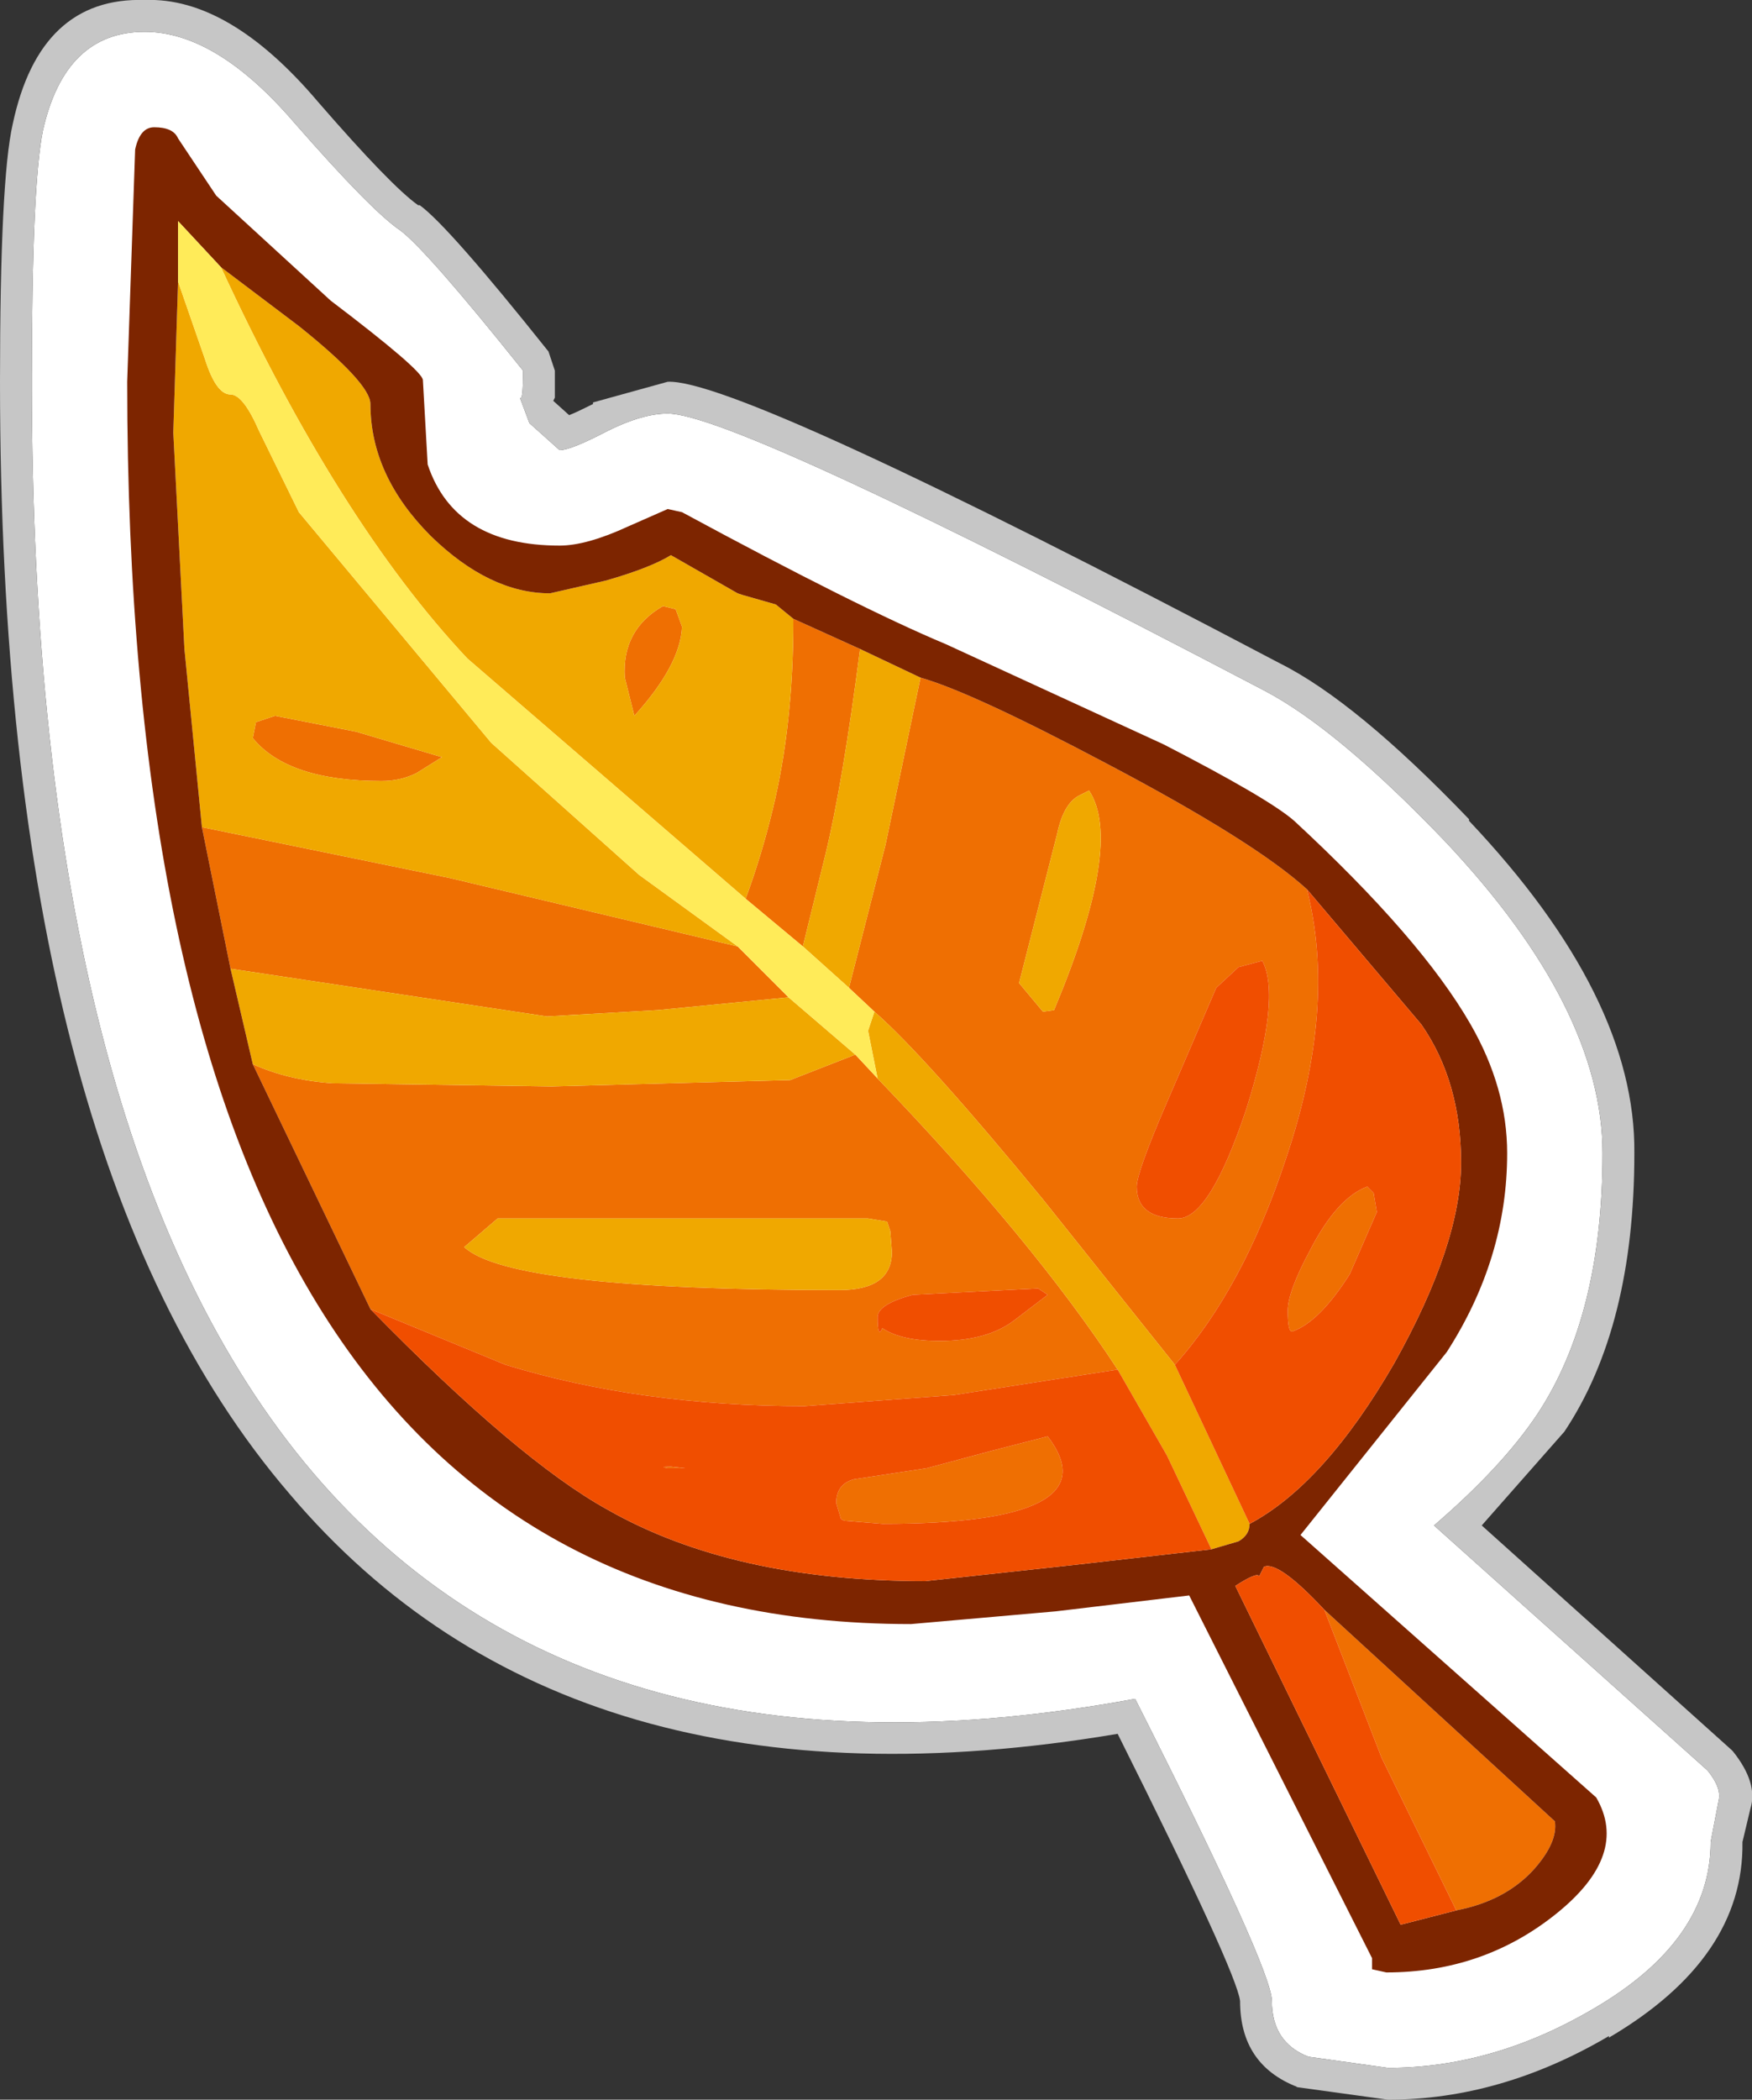 <?xml version="1.0" encoding="UTF-8" standalone="no"?>
<svg xmlns:ffdec="https://www.free-decompiler.com/flash" xmlns:xlink="http://www.w3.org/1999/xlink" ffdec:objectType="shape" height="66.0px" width="55.1px" xmlns="http://www.w3.org/2000/svg">
  <rect width="100%" height="100%" fill="#333333" stroke="none"/>
  <g transform="matrix(1.0, 0.0, 0.0, 1.0, 27.55, 33.0)">
    <path d="M22.85 3.25 Q22.85 8.35 20.8 11.45 19.7 13.1 17.55 14.95 L26.15 22.65 Q26.6 23.2 26.5 23.6 L26.25 24.9 Q26.25 28.0 22.55 30.15 19.4 32.0 16.1 32.0 L13.6 31.65 Q12.45 31.2 12.45 29.9 12.45 28.9 8.15 20.4 -8.95 23.55 -17.7 13.3 -26.55 2.9 -26.55 -21.0 -26.55 -27.2 -26.2 -28.9 -25.5 -32.0 -23.0 -32.0 -20.75 -32.0 -18.3 -29.15 -15.85 -26.35 -14.95 -25.75 -14.1 -25.1 -11.1 -21.35 -11.1 -20.35 -11.2 -20.5 L-10.9 -19.7 -9.95 -18.85 Q-9.6 -18.85 -8.45 -19.45 -7.35 -20.0 -6.55 -20.0 -4.4 -20.0 12.2 -11.3 14.5 -10.1 17.9 -6.55 22.85 -1.3 22.85 3.25" fill="#ffffff" fill-rule="evenodd" stroke="none"/>
    <path d="M22.85 3.25 Q22.85 -1.3 17.9 -6.55 14.5 -10.1 12.2 -11.3 -4.4 -20.0 -6.55 -20.0 -7.35 -20.0 -8.45 -19.45 -9.6 -18.85 -9.95 -18.85 L-10.9 -19.7 -11.2 -20.5 Q-11.1 -20.35 -11.1 -21.35 -14.1 -25.1 -14.95 -25.75 -15.85 -26.35 -18.3 -29.15 -20.75 -32.0 -23.0 -32.0 -25.5 -32.0 -26.2 -28.9 -26.55 -27.2 -26.55 -21.0 -26.55 2.9 -17.7 13.3 -8.95 23.55 8.15 20.4 12.45 28.9 12.45 29.9 12.45 31.2 13.6 31.65 L16.1 32.0 Q19.4 32.0 22.55 30.15 26.25 28.0 26.25 24.9 L26.5 23.6 Q26.6 23.2 26.15 22.65 L17.55 14.95 Q19.7 13.1 20.8 11.45 22.85 8.35 22.85 3.25 M23.85 3.25 Q23.85 8.7 21.65 12.0 L19.05 14.95 26.9 22.0 26.95 22.05 Q27.75 23.05 27.5 23.85 L27.25 24.9 Q27.3 28.55 23.05 31.05 L23.05 31.0 Q19.65 33.0 16.1 33.0 L13.2 32.6 13.25 32.6 Q11.45 31.9 11.45 29.9 11.35 29.0 7.6 21.5 -9.6 24.4 -18.45 13.95 -27.55 3.35 -27.55 -21.0 -27.55 -27.35 -27.15 -29.1 -26.3 -33.1 -23.0 -33.0 -20.35 -33.1 -17.55 -29.8 -15.25 -27.15 -14.4 -26.55 L-14.35 -26.55 Q-13.45 -25.9 -10.3 -21.95 L-10.1 -21.35 -10.1 -20.5 -10.15 -20.4 -9.65 -19.95 Q-9.4 -20.05 -8.9 -20.3 L-8.9 -20.35 -6.55 -21.0 Q-4.3 -21.1 12.7 -12.15 15.1 -10.95 18.65 -7.25 L18.65 -7.2 Q23.9 -1.65 23.85 3.25" fill="#c6c6c6" fill-rule="evenodd" stroke="none"/>
    <path d="M-0.85 -1.95 L0.3 -6.45 1.4 -11.7 Q3.0 -11.25 7.25 -9.0 11.9 -6.55 13.55 -5.05 14.5 -1.35 12.9 3.4 11.55 7.5 9.4 9.9 L5.25 4.7 Q1.55 0.2 -0.05 -1.2 L-0.85 -1.95 M-0.5 -12.6 Q-1.05 -8.35 -1.6 -6.1 L-2.3 -3.25 -4.1 -4.75 Q-3.6 -6.1 -3.25 -7.55 -2.6 -10.2 -2.6 -13.5 L-2.6 -13.55 -0.5 -12.6 M5.6 -1.25 Q7.8 -6.5 6.7 -8.15 L6.4 -8.0 Q5.9 -7.75 5.7 -6.8 L4.5 -2.1 5.25 -1.2 5.6 -1.25 M-15.9 8.15 L-19.6 0.45 Q-18.5 0.95 -17.1 1.05 L-10.2 1.15 -2.7 0.95 -0.65 0.15 0.05 0.9 Q4.95 6.0 7.6 10.05 L2.45 10.85 -2.25 11.2 Q-7.4 11.2 -11.65 9.9 L-15.9 8.15 M-20.3 -2.55 L-21.2 -7.0 -13.4 -5.4 -4.35 -3.25 -2.75 -1.65 -6.85 -1.25 -10.35 -1.05 -20.3 -2.55 M9.5 5.3 Q10.5 5.3 11.65 1.85 12.75 -1.65 12.15 -2.8 L11.4 -2.6 10.7 -1.95 9.15 1.65 Q8.2 3.85 8.2 4.3 8.2 5.3 9.5 5.3 M13.1 8.85 Q12.95 8.9 12.95 8.2 12.95 7.6 13.65 6.3 14.5 4.65 15.45 4.3 L15.65 4.5 15.75 5.1 14.9 7.05 Q13.95 8.55 13.1 8.85 M-12.95 6.2 Q-11.5 7.55 -1.15 7.55 0.5 7.55 0.5 6.35 L0.45 5.7 0.35 5.4 -0.25 5.3 -11.9 5.3 -12.95 6.2 M5.1 7.5 L1.15 7.7 Q0.05 8.0 0.05 8.4 0.05 9.1 0.2 8.75 0.8 9.15 2.0 9.15 3.5 9.15 4.35 8.5 L5.4 7.7 5.1 7.5 M0.2 14.9 L-1.0 14.8 -1.1 14.75 -1.25 14.25 Q-1.25 13.65 -0.7 13.5 L1.6 13.15 3.65 12.6 5.4 12.15 Q7.5 14.9 0.2 14.9 M18.25 27.05 L15.9 22.25 14.1 17.6 21.35 24.25 Q21.45 24.9 20.7 25.75 19.8 26.75 18.25 27.05 M-7.9 -11.7 Q-8.0 -13.2 -6.7 -13.95 L-6.3 -13.85 -6.1 -13.3 Q-6.15 -12.1 -7.6 -10.5 L-7.9 -11.7 M-13.65 -9.2 L-14.45 -8.7 Q-14.95 -8.45 -15.55 -8.45 -18.5 -8.45 -19.6 -9.8 L-19.5 -10.3 -18.9 -10.5 -16.35 -10.0 -13.65 -9.2 M-6.55 13.15 Q-6.85 13.1 -6.45 13.1 L-6.0 13.15 -6.55 13.15" fill="#ef6f02" fill-rule="evenodd" stroke="none"/>
    <path d="M1.4 -11.7 L0.3 -6.45 -0.85 -1.95 -2.3 -3.25 -1.6 -6.1 Q-1.05 -8.35 -0.5 -12.6 L1.4 -11.7 M-0.05 -1.2 Q1.55 0.2 5.25 4.7 L9.4 9.9 11.75 14.9 Q11.75 15.25 11.4 15.45 L10.55 15.7 9.15 12.75 7.6 10.05 Q4.95 6.0 0.05 0.9 L-0.25 -0.6 -0.05 -1.2 M5.6 -1.25 L5.25 -1.2 4.5 -2.1 5.7 -6.8 Q5.9 -7.75 6.4 -8.0 L6.7 -8.15 Q7.8 -6.5 5.6 -1.25 M-19.6 0.45 L-20.3 -2.55 -10.35 -1.05 -6.85 -1.25 -2.75 -1.65 -0.65 0.15 -2.7 0.95 -10.2 1.15 -17.1 1.05 Q-18.5 0.95 -19.6 0.45 M-21.2 -7.0 L-21.75 -12.6 -22.1 -19.4 -21.95 -24.15 -21.1 -21.7 Q-20.75 -20.6 -20.3 -20.6 -19.9 -20.6 -19.4 -19.45 L-18.15 -16.9 -12.1 -9.65 -7.45 -5.5 -4.35 -3.25 -13.4 -5.4 -21.2 -7.0 M-20.6 -24.6 L-18.15 -22.75 Q-15.9 -20.95 -15.9 -20.3 -15.9 -18.05 -14.0 -16.15 -12.15 -14.35 -10.25 -14.35 L-8.5 -14.75 Q-7.1 -15.15 -6.45 -15.55 L-4.35 -14.35 -4.2 -14.3 -3.15 -14.0 -2.6 -13.55 -2.6 -13.5 Q-2.6 -10.2 -3.25 -7.55 -3.6 -6.1 -4.1 -4.75 L-12.85 -12.3 Q-16.9 -16.6 -20.6 -24.6 M-12.95 6.2 L-11.9 5.3 -0.25 5.3 0.35 5.4 0.45 5.7 0.5 6.35 Q0.5 7.55 -1.15 7.55 -11.5 7.55 -12.95 6.2 M-13.65 -9.2 L-16.35 -10.0 -18.9 -10.5 -19.5 -10.3 -19.6 -9.8 Q-18.5 -8.45 -15.55 -8.45 -14.95 -8.45 -14.45 -8.7 L-13.65 -9.2 M-7.9 -11.7 L-7.6 -10.5 Q-6.15 -12.1 -6.1 -13.3 L-6.3 -13.85 -6.7 -13.95 Q-8.0 -13.2 -7.9 -11.7" fill="#f0a800" fill-rule="evenodd" stroke="none"/>
    <path d="M13.55 -5.05 Q11.9 -6.55 7.25 -9.0 3.0 -11.25 1.4 -11.7 L-0.5 -12.6 -2.6 -13.55 -3.15 -14.0 -4.2 -14.3 -4.35 -14.35 -6.45 -15.55 Q-7.1 -15.15 -8.5 -14.75 L-10.25 -14.35 Q-12.15 -14.35 -14.0 -16.15 -15.9 -18.05 -15.9 -20.3 -15.9 -20.95 -18.15 -22.75 L-20.6 -24.6 -21.95 -26.05 -21.95 -24.15 -22.1 -19.4 -21.75 -12.6 -21.2 -7.0 -20.3 -2.55 -19.6 0.45 -15.9 8.15 Q-11.25 12.9 -8.45 14.45 -4.5 16.7 1.55 16.7 L6.15 16.2 10.55 15.7 11.4 15.45 Q11.75 15.25 11.75 14.9 14.1 13.65 16.3 9.85 18.4 6.1 18.4 3.55 18.4 1.0 17.15 -0.8 L13.55 -5.05 M13.35 15.25 L22.65 23.5 Q23.7 25.3 21.4 27.15 19.1 29.0 16.05 29.0 L15.6 28.9 15.6 28.55 9.85 17.15 5.65 17.65 1.1 18.05 Q-23.55 18.05 -23.55 -21.0 L-23.3 -28.3 Q-23.15 -29.0 -22.7 -29.0 -22.1 -29.0 -21.95 -28.65 L-20.75 -26.85 -17.15 -23.55 Q-14.25 -21.35 -14.25 -21.05 L-14.1 -18.4 Q-13.25 -15.85 -9.95 -15.85 -9.1 -15.85 -7.8 -16.45 L-6.55 -17.0 -6.1 -16.9 Q-0.55 -13.9 2.2 -12.75 L9.05 -9.6 Q12.35 -7.9 13.15 -7.2 17.15 -3.5 18.7 -0.8 19.85 1.2 19.85 3.25 19.85 6.55 17.95 9.5 L13.35 15.25 M18.25 27.05 Q19.8 26.75 20.7 25.75 21.45 24.9 21.35 24.25 L14.1 17.6 Q12.65 16.05 12.2 16.25 L12.05 16.55 Q12.0 16.4 11.3 16.85 L16.5 27.5 18.25 27.05" fill="#7d2500" fill-rule="evenodd" stroke="none"/>
    <path d="M9.4 9.9 Q11.55 7.5 12.9 3.4 14.5 -1.35 13.55 -5.05 L17.15 -0.8 Q18.4 1.0 18.4 3.55 18.4 6.1 16.3 9.85 14.1 13.65 11.75 14.9 L9.4 9.9 M10.55 15.7 L6.15 16.2 1.55 16.7 Q-4.5 16.7 -8.45 14.45 -11.25 12.9 -15.9 8.15 L-11.65 9.9 Q-7.4 11.2 -2.25 11.2 L2.45 10.85 7.6 10.05 9.15 12.75 10.55 15.7 M9.5 5.3 Q8.2 5.3 8.2 4.3 8.2 3.85 9.15 1.65 L10.7 -1.95 11.4 -2.6 12.15 -2.8 Q12.75 -1.65 11.65 1.85 10.5 5.3 9.5 5.3 M13.1 8.85 Q13.95 8.55 14.9 7.05 L15.75 5.1 15.65 4.5 15.45 4.3 Q14.5 4.65 13.65 6.3 12.95 7.6 12.95 8.2 12.95 8.9 13.1 8.85 M5.1 7.5 L5.4 7.7 4.35 8.5 Q3.5 9.15 2.0 9.15 0.8 9.15 0.2 8.75 0.05 9.1 0.05 8.4 0.05 8.0 1.15 7.7 L5.1 7.5 M0.2 14.9 Q7.5 14.9 5.4 12.15 L3.65 12.6 1.6 13.15 -0.7 13.5 Q-1.25 13.65 -1.25 14.25 L-1.1 14.75 -1.0 14.8 0.2 14.9 M14.1 17.6 L15.9 22.25 18.25 27.05 16.5 27.5 11.3 16.85 Q12.0 16.4 12.05 16.55 L12.2 16.25 Q12.65 16.05 14.1 17.6 M-6.55 13.15 L-6.0 13.15 -6.45 13.1 Q-6.85 13.1 -6.55 13.15" fill="#f04e00" fill-rule="evenodd" stroke="none"/>
    <path d="M-0.85 -1.95 L-0.05 -1.2 -0.25 -0.6 0.05 0.9 -0.65 0.15 -2.75 -1.65 -4.35 -3.25 -7.45 -5.5 -12.1 -9.65 -18.15 -16.9 -19.4 -19.45 Q-19.9 -20.6 -20.3 -20.6 -20.75 -20.6 -21.1 -21.7 L-21.95 -24.15 -21.95 -26.05 -20.6 -24.6 Q-16.9 -16.6 -12.85 -12.3 L-4.1 -4.75 -2.3 -3.25 -0.85 -1.95" fill="#ffeb59" fill-rule="evenodd" stroke="none"/>
  </g>
</svg>
